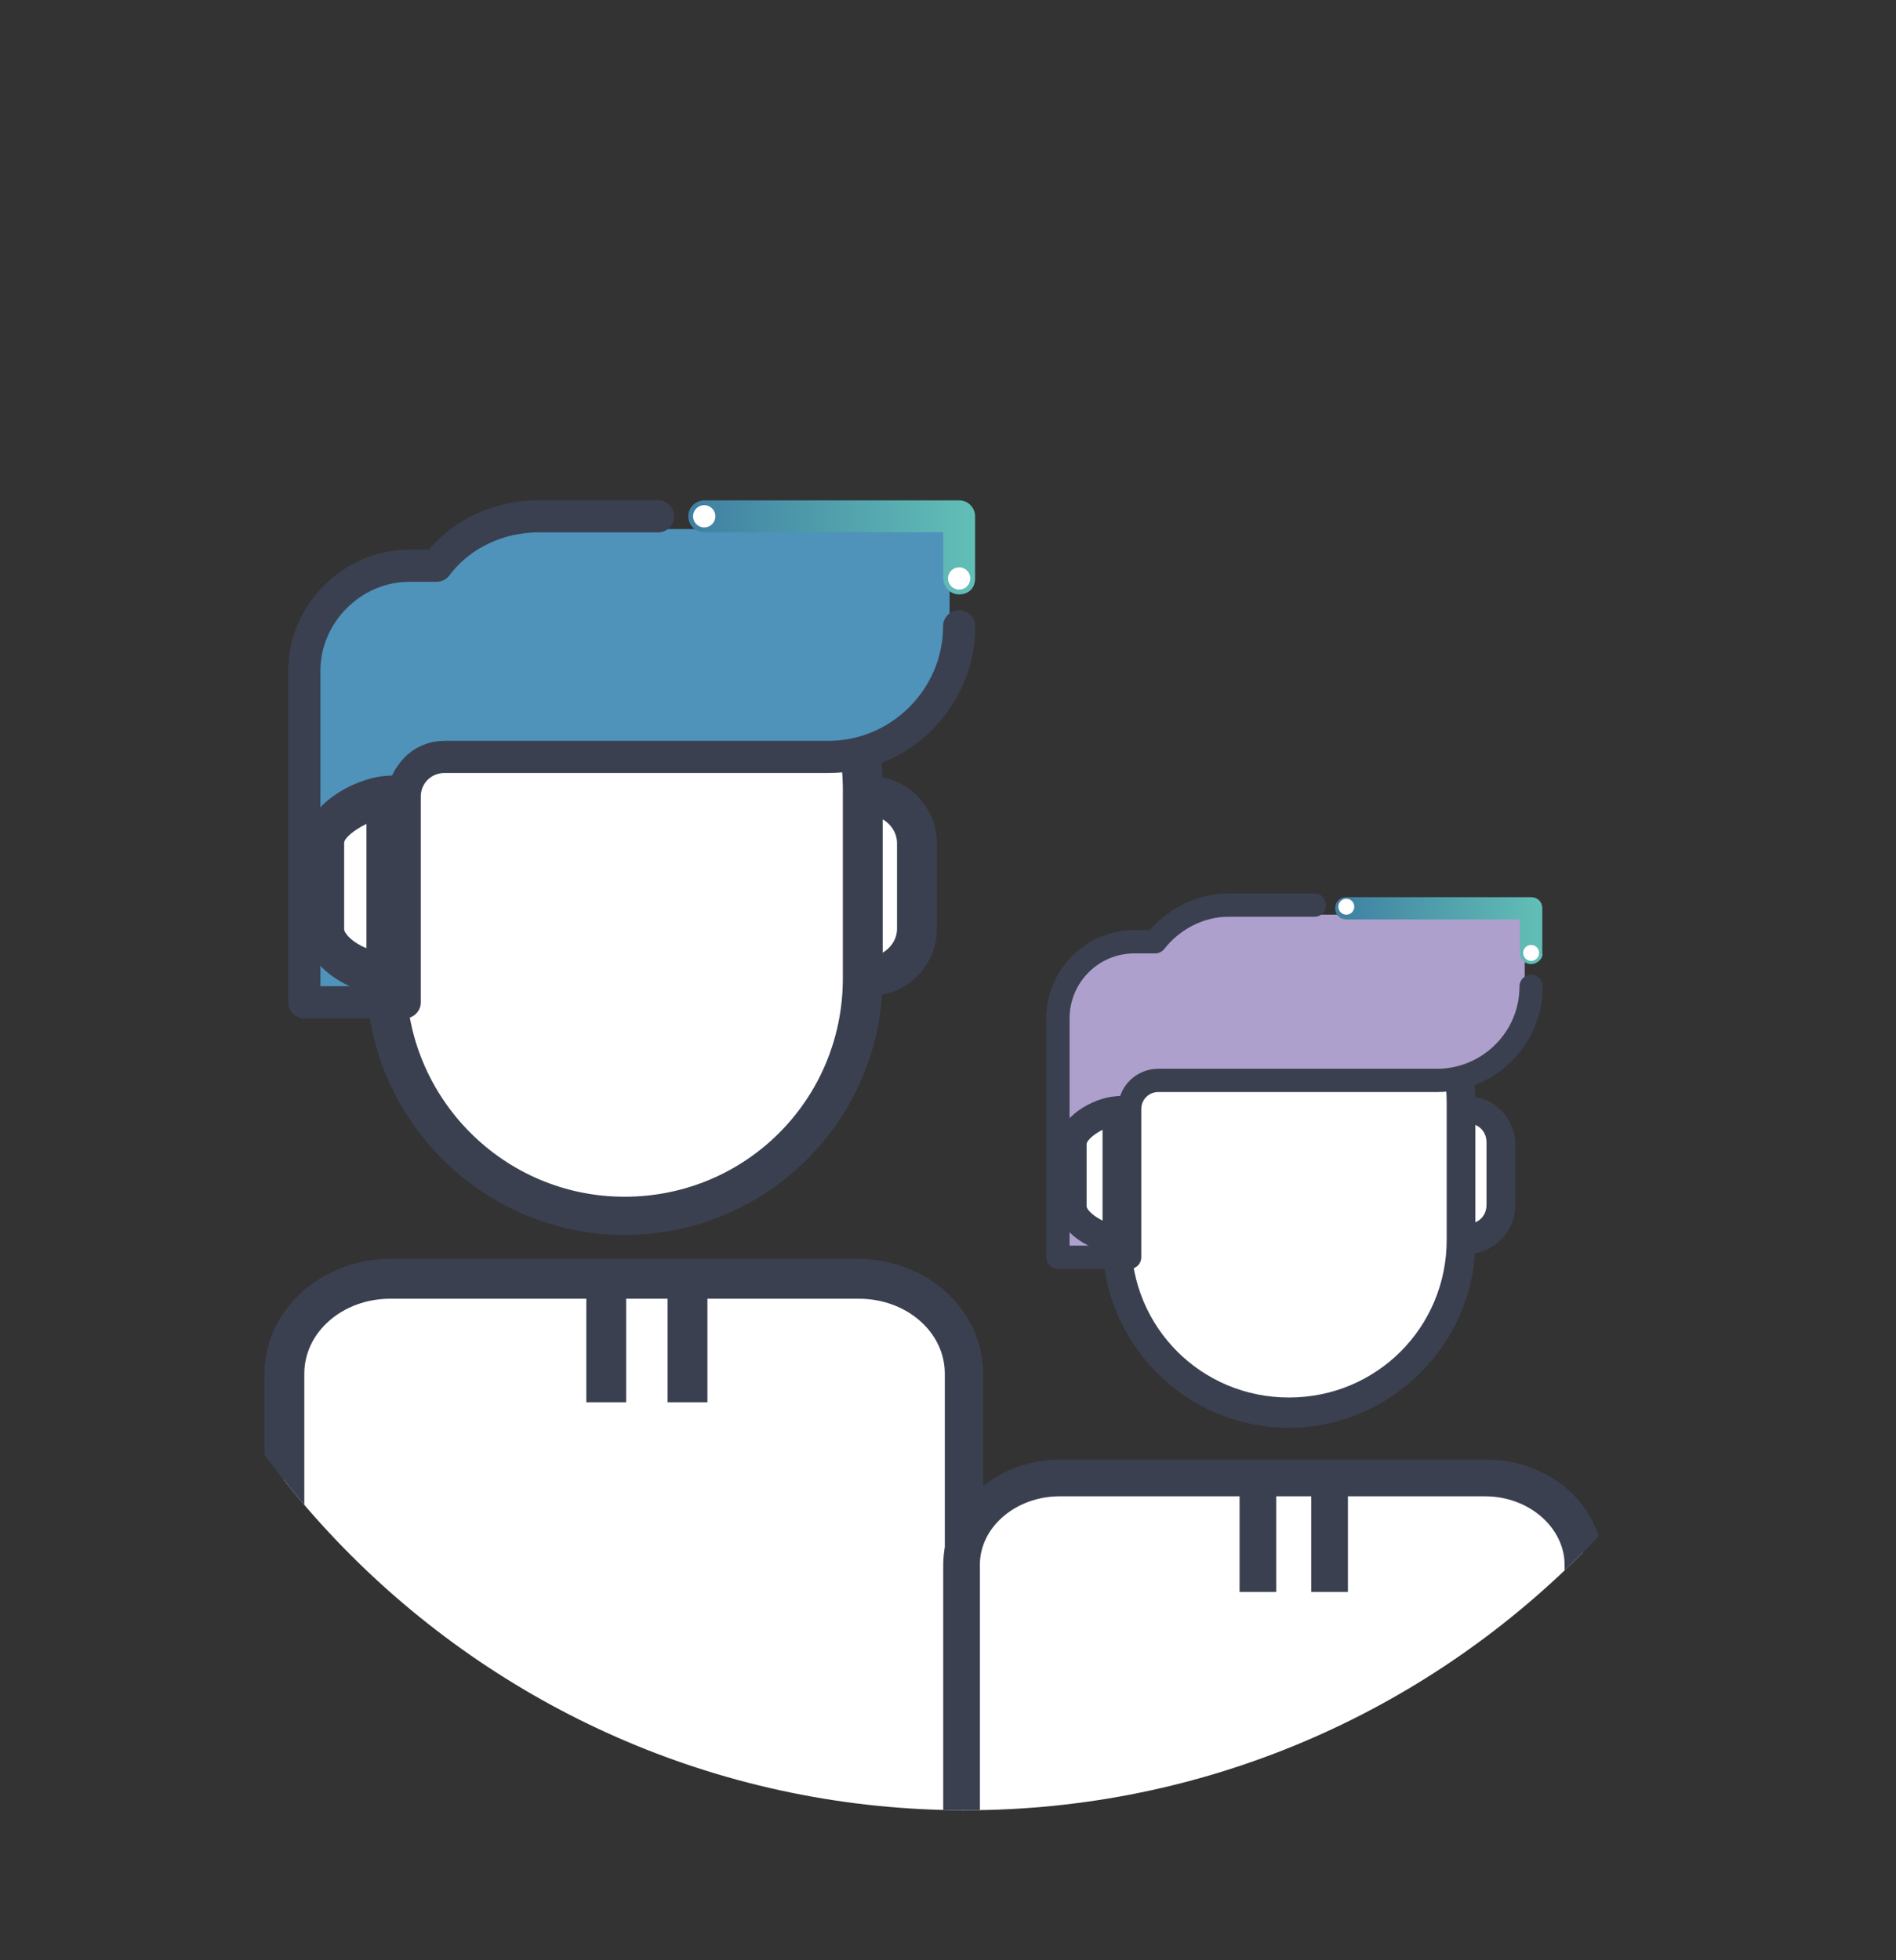 <?xml version="1.0" encoding="utf-8"?>
<!-- Generator: Adobe Illustrator 23.0.0, SVG Export Plug-In . SVG Version: 6.00 Build 0)  -->
<svg version="1.0" id="Capa_1" xmlns="http://www.w3.org/2000/svg" xmlns:xlink="http://www.w3.org/1999/xlink" x="0px" y="0px"
	 viewBox="0 0 119 123" style="enable-background:new 0 0 119 123;" xml:space="preserve">
<rect x="0" y="0" width="119" height="123" fill="#333333" stroke="none"/>
<style type="text/css">
	.st0{clip-path:url(#XMLID_2_);fill:#FFFFFF;}
	.st1{clip-path:url(#XMLID_2_);fill:#3A404F;}
	.st2{clip-path:url(#XMLID_2_);fill:#4F92BA;}
	
		.st3{clip-path:url(#XMLID_2_);fill:none;stroke:#3A404F;stroke-width:2.019;stroke-linecap:round;stroke-linejoin:round;stroke-miterlimit:10;}
	.st4{clip-path:url(#XMLID_2_);}
	.st5{fill:url(#XMLID_3_);}
	.st6{clip-path:url(#XMLID_2_);fill:#AEA0CD;}
	
		.st7{clip-path:url(#XMLID_2_);fill:none;stroke:#3A404F;stroke-width:1.461;stroke-linecap:round;stroke-linejoin:round;stroke-miterlimit:10;}
	.st8{fill:url(#XMLID_4_);}
</style>
<g id="XMLID_4667_">
	<g id="XMLID_4668_">
		<g id="XMLID_4669_">
			<defs>
				<path id="XMLID_4671_" d="M60.5,4.5C30.4,4.5,6,28.9,6,59c0,30.1,24.5,54.6,54.6,54.6s54.6-24.5,54.6-54.6
					C115.1,28.9,90.6,4.5,60.5,4.5z"/>
			</defs>
			<clipPath id="XMLID_2_">
				<use xlink:href="#XMLID_4671_"  style="overflow:visible;"/>
			</clipPath>
			<path id="XMLID_4718_" class="st0" d="M57.6,58.3c0,1.6-1.3,3-2.9,3h-0.2c-1.6,0-2.9-1.3-2.9-3v-5.4c0-1.6,1.3-3,2.9-3h0.2
				c1.6,0,2.9,1.3,2.9,3V58.3z"/>
			<path id="XMLID_4715_" class="st1" d="M54.6,62.5h-0.2c-2.3,0-4.2-1.9-4.2-4.2v-5.4c0-2.3,1.9-4.2,4.2-4.2h0.2
				c2.3,0,4.2,1.9,4.2,4.2v5.4C58.8,60.6,56.9,62.5,54.6,62.5z M54.4,51.2c-0.9,0-1.7,0.8-1.7,1.7v5.4c0,0.9,0.8,1.7,1.7,1.7h0.2
				c0.9,0,1.7-0.8,1.7-1.7v-5.4c0-0.9-0.8-1.7-1.7-1.7H54.4z"/>
			<path id="XMLID_4714_" class="st0" d="M17.8,102.9V86.2c0-3.3,3-5.9,6.7-5.9h29.3c3.7,0,6.7,2.6,6.7,5.9v30.9"/>
			<path id="XMLID_4713_" class="st1" d="M61.8,98.9h-2.5V86.2c0-2.6-2.4-4.7-5.4-4.7H24.5c-3,0-5.4,2.1-5.4,4.7v10.5h-2.5V86.2
				c0-4,3.6-7.2,7.9-7.2h29.3c4.4,0,7.9,3.2,7.9,7.2V98.9z"/>
			<path id="XMLID_4712_" class="st0" d="M54.1,61.3c0,8.3-6.7,14.9-14.9,14.9l0,0c-8.3,0-14.9-6.7-14.9-14.9v-12
				c0-8.3,6.7-14.9,14.9-14.9l0,0c8.3,0,14.9,6.7,14.9,14.9V61.3z"/>
			<path id="XMLID_4709_" class="st1" d="M39.2,77.5c-8.9,0-16.2-7.3-16.2-16.2v-12c0-8.9,7.3-16.2,16.2-16.2s16.2,7.3,16.2,16.2v12
				C55.4,70.3,48.1,77.5,39.2,77.5z M39.2,35.7c-7.5,0-13.7,6.1-13.7,13.7v12c0,7.5,6.1,13.7,13.7,13.7s13.7-6.1,13.7-13.7v-12
				C52.8,41.8,46.7,35.7,39.2,35.7z"/>
			<path id="XMLID_4708_" class="st2" d="M33.6,33.1c-2.5,0-4.7,1.3-6,3.3h-2.5c-3.1,0-5.6,2.6-5.6,5.7v20.7h4.8V50.5
				c0-2.2,0.9-3.3,3-3.3h2.3h19.2h3.6c4,0,7.2-4,7.2-8v-6H33.6z"/>
			<path id="XMLID_4706_" class="st3" d="M60.2,39.3c0,4.5-3.7,8.2-8.2,8.2H27.9c-1.4,0-2.5,1.1-2.5,2.5v12.9h-6.3V42.1
				c0-3.6,3-6.6,6.6-6.6h1.7c1.5-2,3.9-3.1,6.4-3.1h7.5"/>
			<path id="XMLID_4705_" class="st0" d="M24.2,50c-1.5,0.2-3.9,1.4-3.9,2.9v5.4c0,1.5,2.4,2.8,3.9,2.9V50z"/>
			<path id="XMLID_4702_" class="st1" d="M25.5,62.6l-1.4-0.1c-2.1-0.2-5-1.8-5-4.2v-5.4c0-2.3,3-4,5-4.2l1.4-0.1V62.6z M23,51.7
				c-0.8,0.4-1.4,0.9-1.4,1.2v5.4c0,0.3,0.6,0.9,1.4,1.2V51.7z"/>
			<rect id="XMLID_4701_" x="41.9" y="81.1" class="st1" width="2.5" height="6.9"/>
			<rect id="XMLID_4700_" x="36.8" y="81.1" class="st1" width="2.5" height="6.9"/>
			<path id="XMLID_4699_" class="st0" d="M60.4,118.4V98.2c0-3,2.7-5.4,6.1-5.4h26.8c3.4,0,6.1,2.4,6.1,5.4V115"/>
			<path id="XMLID_4698_" class="st1" d="M100.5,109.8h-2.3V98.2c0-2.3-2.2-4.3-5-4.3H66.5c-2.7,0-5,1.9-5,4.3v17.3h-2.3V98.2
				c0-3.6,3.3-6.6,7.3-6.6h26.8c4,0,7.3,2.9,7.3,6.6V109.8z"/>
			<rect id="XMLID_4697_" x="82.3" y="93.6" class="st1" width="2.3" height="6.3"/>
			<rect id="XMLID_4696_" x="77.8" y="93.6" class="st1" width="2.3" height="6.3"/>
			<g id="XMLID_4694_" class="st4">
				<linearGradient id="XMLID_3_" gradientUnits="userSpaceOnUse" x1="43.163" y1="34.341" x2="61.217" y2="34.341">
					<stop  offset="0" style="stop-color:#3F7FA2"/>
					<stop  offset="1" style="stop-color:#62BFB6"/>
				</linearGradient>
				<path id="XMLID_4695_" class="st5" d="M60.2,37.3c-0.6,0-1-0.5-1-1v-2.9h-15c-0.6,0-1-0.5-1-1c0-0.6,0.5-1,1-1h16
					c0.6,0,1,0.5,1,1v3.9C61.2,36.9,60.8,37.3,60.2,37.3z"/>
			</g>
			<circle id="XMLID_4693_" class="st0" cx="60.2" cy="36.3" r="0.7"/>
			<circle id="XMLID_4692_" class="st0" cx="44.2" cy="32.4" r="0.7"/>
			<path id="XMLID_4691_" class="st0" d="M94.2,75.7c0,1.2-1,2.1-2.1,2.1h-0.2c-1.2,0-2.1-1-2.1-2.1v-3.9c0-1.2,1-2.1,2.1-2.1h0.2
				c1.2,0,2.1,1,2.1,2.1V75.7z"/>
			<path id="XMLID_4688_" class="st1" d="M92.1,78.7h-0.2c-1.7,0-3-1.4-3-3v-3.9c0-1.7,1.4-3,3-3h0.2c1.7,0,3,1.4,3,3v3.9
				C95.1,77.3,93.7,78.7,92.1,78.7z M91.9,70.5c-0.7,0-1.2,0.5-1.2,1.2v3.9c0,0.7,0.5,1.2,1.2,1.2h0.2c0.7,0,1.2-0.5,1.2-1.2v-3.9
				c0-0.7-0.5-1.2-1.2-1.2H91.9z"/>
			<path id="XMLID_4687_" class="st0" d="M91.7,77.8c0,6-4.8,10.8-10.8,10.8l0,0c-6,0-10.8-4.8-10.8-10.8v-8.6
				c0-6,4.8-10.8,10.8-10.8l0,0c6,0,10.8,4.8,10.8,10.8V77.8z"/>
			<path id="XMLID_4684_" class="st1" d="M80.9,89.6c-6.5,0-11.7-5.3-11.7-11.7v-8.6c0-6.5,5.3-11.7,11.7-11.7s11.7,5.3,11.7,11.7
				v8.6C92.6,84.3,87.3,89.6,80.9,89.6z M80.9,59.3c-5.5,0-9.9,4.4-9.9,9.9v8.6c0,5.5,4.4,9.9,9.9,9.9s9.9-4.4,9.9-9.9v-8.6
				C90.8,63.7,86.3,59.3,80.9,59.3z"/>
			<path id="XMLID_4683_" class="st6" d="M76.9,57.4c-1.8,0-3.4,1-4.3,2.4h-1.8c-2.2,0-4,1.8-4,4.1v15h3.5V70c0-1.6,0.6-2.4,2.2-2.4
				H74h13.9h2.6c2.9,0,5.2-2.9,5.2-5.8v-4.4H76.9z"/>
			<path id="XMLID_4681_" class="st7" d="M96.1,61.9c0,3.3-2.7,5.9-5.9,5.9H72.7c-1,0-1.8,0.8-1.8,1.8v9.3h-4.5v-15
				c0-2.6,2.1-4.8,4.8-4.8h1.3c1.1-1.4,2.8-2.3,4.6-2.3h5.4"/>
			<path id="XMLID_4680_" class="st0" d="M70.1,69.6c-1.1,0.1-2.8,1-2.8,2.1v3.9c0,1.1,1.8,2,2.8,2.1V69.6z"/>
			<path id="XMLID_4677_" class="st1" d="M71,78.8l-1-0.1c-1.5-0.2-3.6-1.3-3.6-3v-3.9c0-1.7,2.2-2.9,3.6-3l1-0.1V78.8z M69.2,70.9
				c-0.6,0.3-1,0.7-1,0.9v3.9c0,0.2,0.4,0.6,1,0.9V70.9z"/>
			<g id="XMLID_4675_" class="st4">
				<linearGradient id="XMLID_4_" gradientUnits="userSpaceOnUse" x1="83.785" y1="58.311" x2="96.85" y2="58.311">
					<stop  offset="0" style="stop-color:#3F7FA2"/>
					<stop  offset="1" style="stop-color:#62BFB6"/>
				</linearGradient>
				<path id="XMLID_4676_" class="st8" d="M96.1,60.5c-0.4,0-0.7-0.3-0.7-0.7v-2.1H84.5c-0.4,0-0.7-0.3-0.7-0.7
					c0-0.4,0.3-0.7,0.7-0.7h11.6c0.4,0,0.7,0.3,0.7,0.7v2.8C96.9,60.1,96.5,60.5,96.1,60.5z"/>
			</g>
			<circle id="XMLID_4674_" class="st0" cx="96.1" cy="59.8" r="0.5"/>
			<circle id="XMLID_4673_" class="st0" cx="84.5" cy="56.9" r="0.5"/>
		</g>
	</g>
</g>
</svg>
